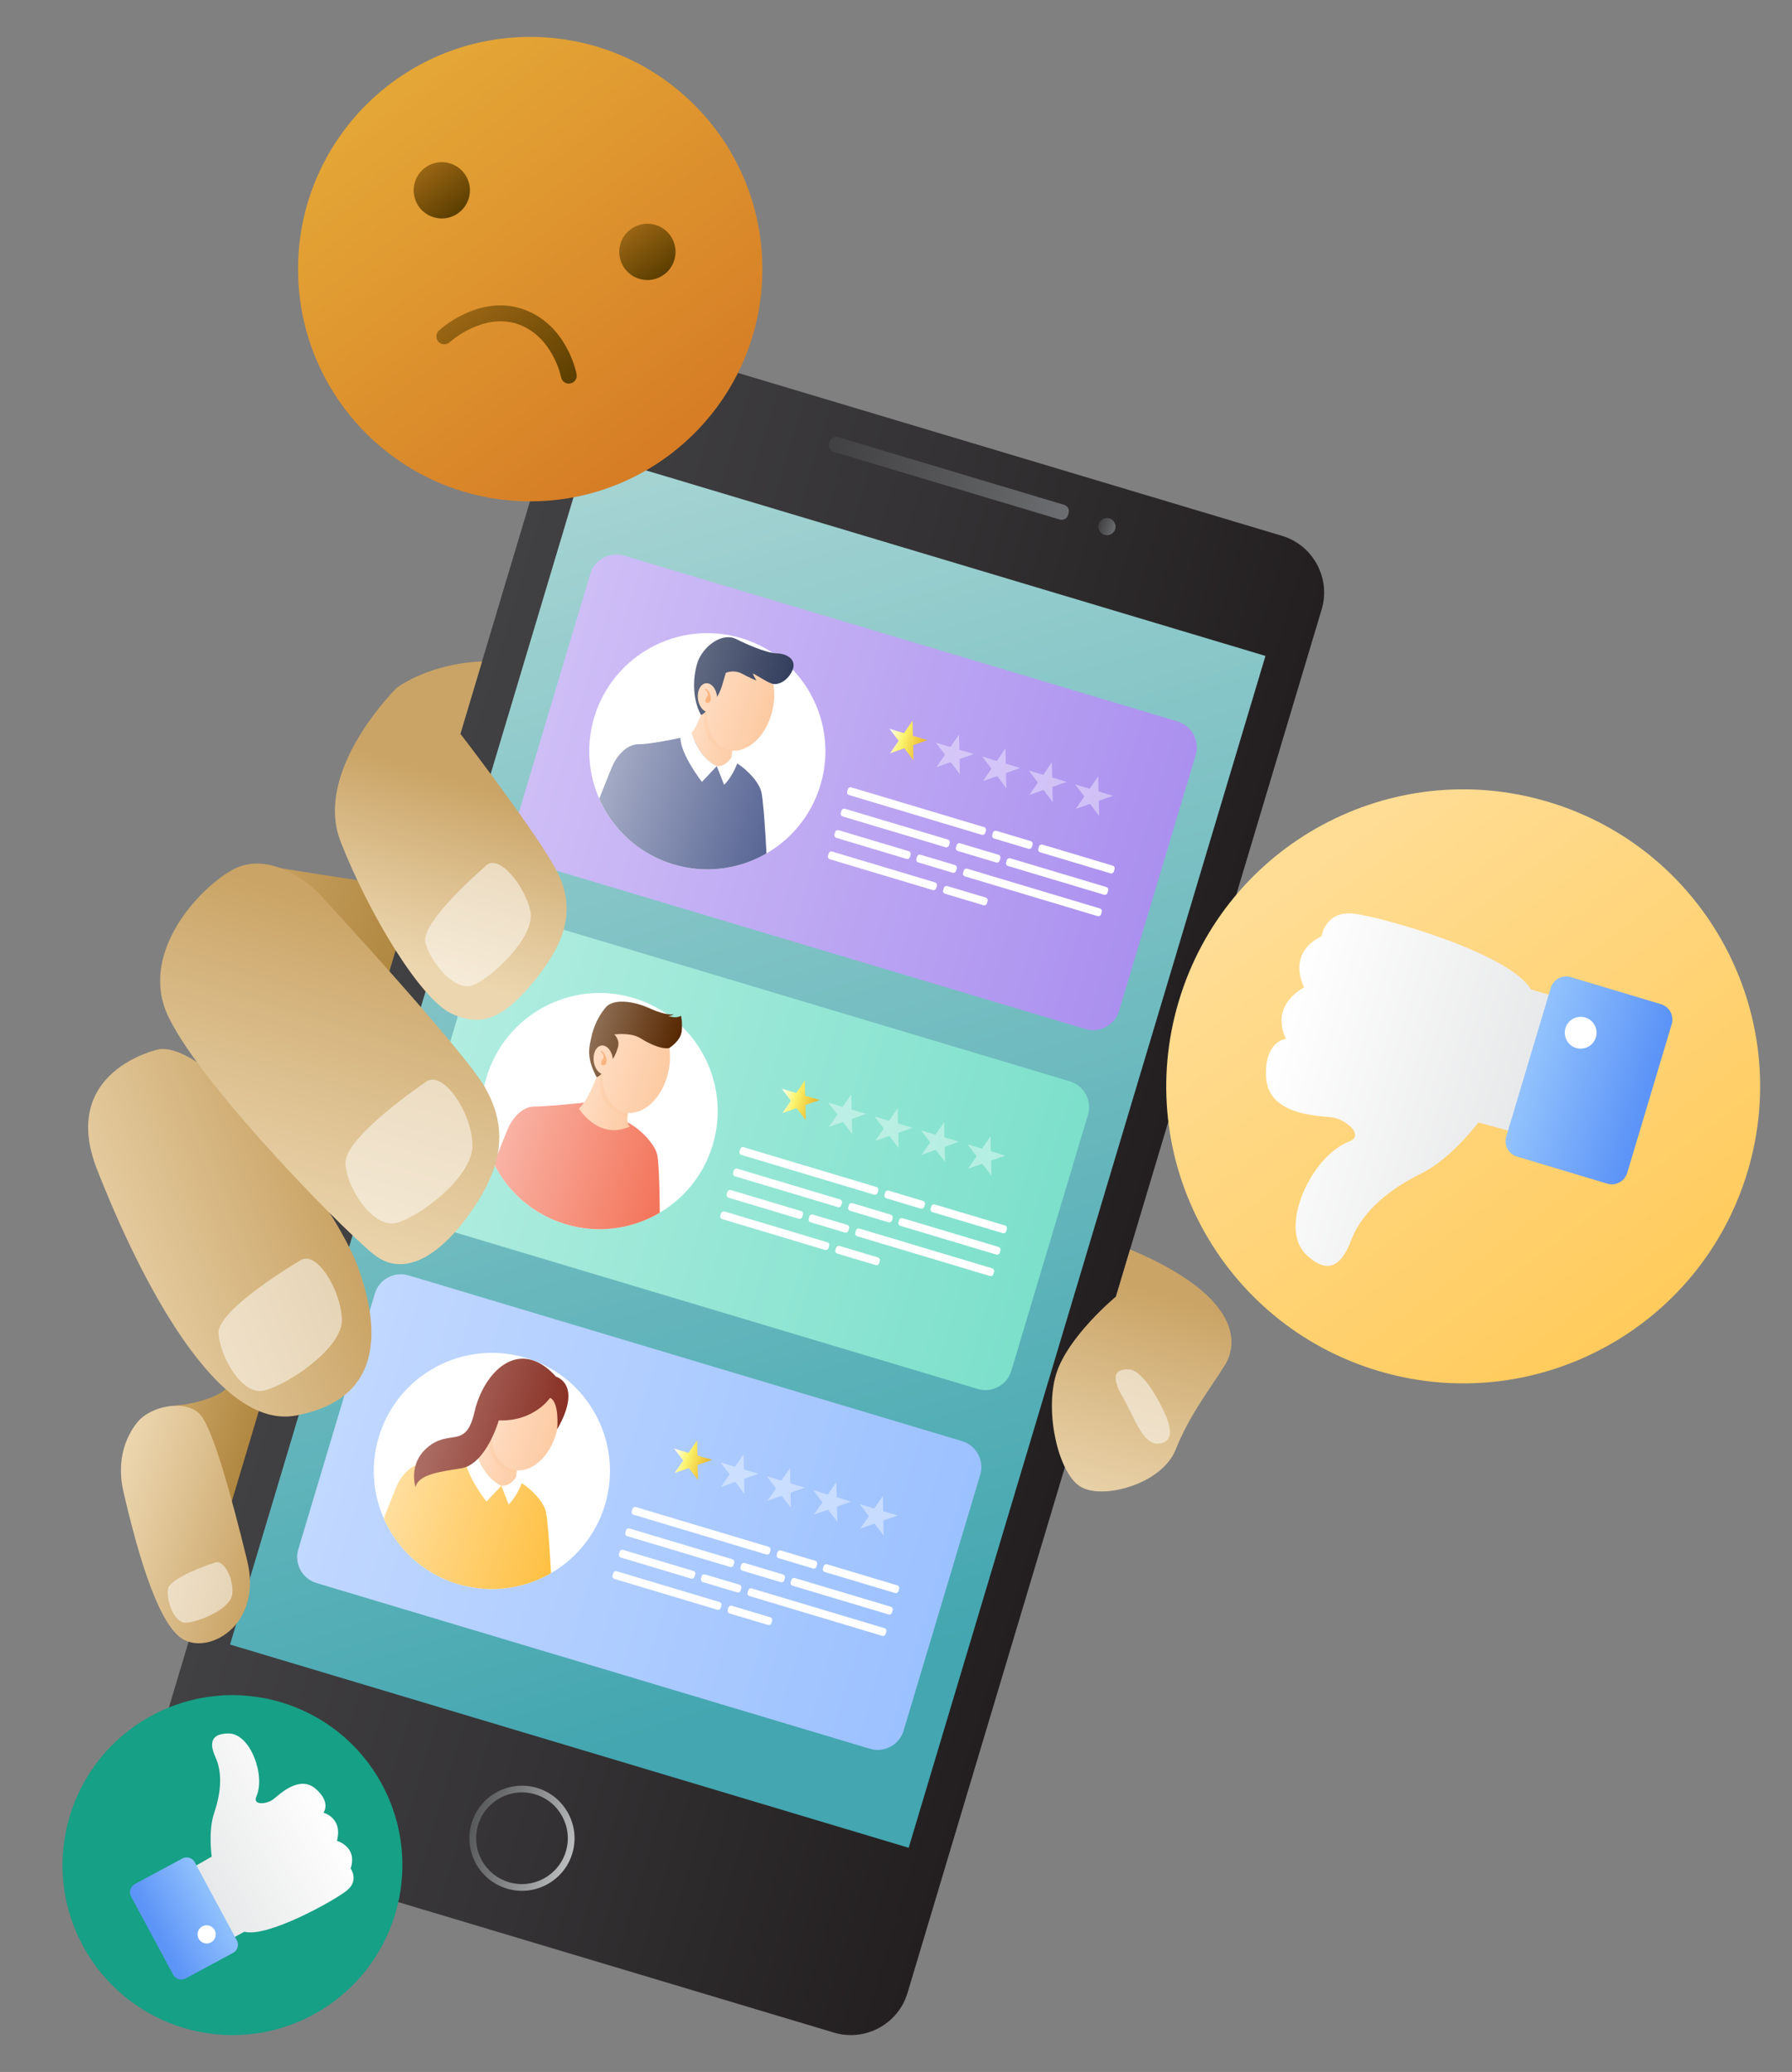 <?xml version="1.0" encoding="utf-8"?>
<!-- Generator: Adobe Illustrator 27.2.0, SVG Export Plug-In . SVG Version: 6.00 Build 0)  -->
<svg version="1.1" id="Camada_1" xmlns="http://www.w3.org/2000/svg" xmlns:xlink="http://www.w3.org/1999/xlink" x="0px" y="0px"
	 viewBox="0 0 511.28 591.02" style="enable-background:new 0 0 511.28 591.02;" xml:space="preserve">
<rect x="0" y="0" width="511.28" height="591.02" fill="#808080" stroke="none"/>
<style type="text/css">
	.st0{fill:url(#SVGID_1_);}
	.st1{fill:url(#SVGID_00000181778590326938066090000008018129588643968907_);}
	.st2{fill:url(#SVGID_00000132799774037950838860000010511872044527123336_);}
	.st3{fill:url(#SVGID_00000108304253003533064480000015639798430028209312_);}
	.st4{fill:url(#SVGID_00000109745983648176437140000005170975018727724946_);}
	.st5{fill:url(#SVGID_00000044158352058194171860000001070893492035013508_);}
	.st6{fill:url(#SVGID_00000011711676954486972970000005506727606116769666_);}
	.st7{opacity:0.4;fill:#FFFFFF;enable-background:new    ;}
	.st8{fill:#FFFFFF;}
	.st9{clip-path:url(#SVGID_00000054256970080981004670000010623666004285981576_);}
	.st10{fill:url(#SVGID_00000138549245405749756720000014156087079597598621_);}
	.st11{fill:url(#SVGID_00000024700881175001884440000000426127061654270851_);}
	.st12{opacity:0.4;fill:#FDCBA3;enable-background:new    ;}
	.st13{fill:url(#SVGID_00000034049175388745715920000004697073557686573473_);}
	.st14{fill:url(#SVGID_00000142136352470292912230000004017264355860546461_);}
	.st15{fill:url(#SVGID_00000020367526143519907940000006062506882089165713_);}
	.st16{fill:#FBB480;}
	.st17{fill:url(#SVGID_00000180355065998207388010000017884788991197651118_);}
	.st18{fill:url(#SVGID_00000156572420976842384450000013929920437100467358_);}
	.st19{clip-path:url(#SVGID_00000118382621849864894520000013271450894351040693_);}
	.st20{fill:url(#SVGID_00000008142615572203550770000015788503052652833153_);}
	.st21{fill:url(#SVGID_00000062906964751324238870000008465727483957579139_);}
	.st22{fill:url(#SVGID_00000097491523855194699810000012631982184232948888_);}
	.st23{fill:url(#SVGID_00000057857865994671280000000010542966624964465854_);}
	.st24{fill:url(#SVGID_00000000918441160640480900000012544309632010388631_);}
	.st25{fill:url(#SVGID_00000027582001672117979820000002591072856995239300_);}
	.st26{clip-path:url(#SVGID_00000152223349886625634230000002408385937862373774_);}
	.st27{fill:url(#SVGID_00000124846260918188547580000003026375954863478673_);}
	.st28{fill:url(#SVGID_00000055688907796305606870000010728220548332368778_);}
	.st29{fill:url(#SVGID_00000152984262259239904390000018091008259339143298_);}
	.st30{fill:url(#SVGID_00000155105535068779113330000006157288949063295661_);}
	.st31{fill:url(#SVGID_00000029046107621748206340000004818546876564914359_);}
	.st32{fill:url(#SVGID_00000021803475452391713370000016640903578861732755_);}
	.st33{opacity:0.5;fill:#FFFFFF;enable-background:new    ;}
	.st34{fill:url(#SVGID_00000088817108246174048450000010743497719261296012_);}
	.st35{fill:url(#SVGID_00000065046618707077191230000005734285467241300618_);}
	.st36{fill:url(#SVGID_00000078723492460154497790000011143905914445648283_);}
	.st37{fill:url(#SVGID_00000114073417060827507890000010780906512464480664_);}
	.st38{fill:url(#SVGID_00000160903473552540968240000011277812038664975011_);}
	.st39{fill:url(#SVGID_00000039814094731489774200000009769703927964387232_);}
	.st40{fill:url(#SVGID_00000171694410463844804750000004862549817029361852_);}
	.st41{fill:url(#SVGID_00000034791210287681896830000012738585503949296526_);}
	.st42{fill:url(#SVGID_00000027576215285641335150000012122789710442062978_);}
	.st43{fill:#16A085;}
	.st44{fill:url(#SVGID_00000114796411811337888520000007129215215173308807_);}
	.st45{fill:url(#SVGID_00000120541495316390485170000007613937424860682669_);}
	.st46{fill:url(#SVGID_00000020394813261890784660000003949032486887277743_);}
	.st47{fill:url(#SVGID_00000021828598091987381160000007531833945771014798_);}
	.st48{fill:url(#SVGID_00000124843142678723760080000015729831720263701429_);}
	.st49{fill:url(#SVGID_00000139270447561401866170000013193571959212486558_);}
</style>
<g>
	<g>
		
			<linearGradient id="SVGID_1_" gradientUnits="userSpaceOnUse" x1="273.899" y1="302.595" x2="499.145" y2="302.595" gradientTransform="matrix(0.958 0.287 0.287 -0.958 -246.954 517.891)">
			<stop  offset="0" style="stop-color:#414042"/>
			<stop  offset="0.486" style="stop-color:#343234"/>
			<stop  offset="1" style="stop-color:#231F20"/>
		</linearGradient>
		<path class="st0" d="M258.92,568.5c-2.66,8.88-12.09,13.96-20.97,11.31L54.46,524.86c-8.88-2.66-13.96-12.09-11.31-20.97
			l118.17-394.67c2.66-8.88,12.09-13.96,20.97-11.31l183.49,54.94c8.88,2.66,13.96,12.09,11.31,20.97L258.92,568.5z"/>
		<g>
			<g>
				
					<linearGradient id="SVGID_00000063615807768145836110000004950618740684215998_" gradientUnits="userSpaceOnUse" x1="366.106" y1="107.332" x2="396.095" y2="107.332" gradientTransform="matrix(0.958 0.287 0.287 -0.958 -246.954 517.891)">
					<stop  offset="0" style="stop-color:#58595B"/>
					<stop  offset="0.364" style="stop-color:#797A7C"/>
					<stop  offset="1" style="stop-color:#BBBDBF"/>
				</linearGradient>
				<path style="fill:url(#SVGID_00000063615807768145836110000004950618740684215998_);" d="M144.62,538.73
					c-7.92-2.37-12.43-10.74-10.06-18.67c2.37-7.92,10.75-12.43,18.66-10.06c7.92,2.37,12.44,10.75,10.07,18.66
					C160.92,536.59,152.54,541.1,144.62,538.73z M152.67,511.83c-6.91-2.07-14.21,1.87-16.28,8.78c-2.07,6.91,1.87,14.21,8.78,16.28
					s14.21-1.87,16.28-8.78C163.52,521.21,159.59,513.9,152.67,511.83z"/>
			</g>
			<g>
				
					<linearGradient id="SVGID_00000024701087642219013450000004536616016098116523_" gradientUnits="userSpaceOnUse" x1="350.97" y1="513.892" x2="422.101" y2="513.892" gradientTransform="matrix(0.958 0.287 0.287 -0.958 -246.954 517.891)">
					<stop  offset="0" style="stop-color:#414042"/>
					<stop  offset="0.727" style="stop-color:#606163"/>
					<stop  offset="1" style="stop-color:#6D6E71"/>
				</linearGradient>
				<path style="fill:url(#SVGID_00000024701087642219013450000004536616016098116523_);" d="M304.71,146.95
					c-0.29,0.99-1.35,1.55-2.33,1.25l-64.55-19.33c-0.99-0.3-1.55-1.34-1.26-2.33l0.18-0.6c0.3-0.99,1.34-1.55,2.33-1.26
					l64.55,19.33c0.98,0.29,1.55,1.34,1.26,2.33L304.71,146.95z"/>
				
					<linearGradient id="SVGID_00000072959327233659580720000012555763509702867092_" gradientUnits="userSpaceOnUse" x1="431.251" y1="513.62" x2="436.148" y2="513.62" gradientTransform="matrix(0.958 0.287 0.287 -0.958 -246.954 517.891)">
					<stop  offset="0" style="stop-color:#414042"/>
					<stop  offset="0.727" style="stop-color:#606163"/>
					<stop  offset="1" style="stop-color:#6D6E71"/>
				</linearGradient>
				<path style="fill:url(#SVGID_00000072959327233659580720000012555763509702867092_);" d="M318.17,150.93
					c-0.39,1.3-1.75,2.03-3.05,1.64s-2.03-1.75-1.64-3.05c0.39-1.3,1.75-2.03,3.05-1.64C317.82,148.27,318.56,149.64,318.17,150.93z
					"/>
			</g>
		</g>
	</g>
	
		<linearGradient id="SVGID_00000003827149448841464690000008833401780227765388_" gradientUnits="userSpaceOnUse" x1="280.779" y1="472.447" x2="471.951" y2="185.689" gradientTransform="matrix(0.958 0.287 0.287 -0.958 -246.954 517.891)">
		<stop  offset="0" style="stop-color:#A4D3D2"/>
		<stop  offset="0.221" style="stop-color:#8EC9CA"/>
		<stop  offset="1" style="stop-color:#43A6B0"/>
	</linearGradient>
	<polygon style="fill:url(#SVGID_00000003827149448841464690000008833401780227765388_);" points="259.26,527.08 65.64,469.11 
		167.43,129.13 361.05,187.1 	"/>
</g>
<g>
	<g>
		
			<linearGradient id="SVGID_00000103964965510566018130000007260108967378180284_" gradientUnits="userSpaceOnUse" x1="296.327" y1="313.211" x2="476.613" y2="313.211" gradientTransform="matrix(0.958 0.287 0.287 -0.958 -246.954 517.891)">
			<stop  offset="0" style="stop-color:#B1EDE0"/>
			<stop  offset="1" style="stop-color:#7CE0CB"/>
		</linearGradient>
		<path style="fill:url(#SVGID_00000103964965510566018130000007260108967378180284_);" d="M305.23,308.44
			c4.06,1.21,6.38,5.53,5.17,9.58l-21.86,73.01c-1.21,4.06-5.53,6.38-9.58,5.17L121,348.9c-4.06-1.21-6.38-5.53-5.17-9.58l21.86-73
			c1.21-4.06,5.53-6.38,9.58-5.17L305.23,308.44z"/>
		<g>
			<g>
				<g>
					
						<linearGradient id="SVGID_00000048469541137331768550000004815985474642250643_" gradientUnits="userSpaceOnUse" x1="390.791" y1="332.161" x2="402.095" y2="332.161" gradientTransform="matrix(0.958 0.287 0.287 -0.958 -246.954 517.891)">
						<stop  offset="0" style="stop-color:#FFFFFF"/>
						<stop  offset="0.2" style="stop-color:#FDF9B0"/>
						<stop  offset="0.38" style="stop-color:#FBF46C"/>
						<stop  offset="0.551" style="stop-color:#F6E159"/>
						<stop  offset="1" style="stop-color:#E9B12A"/>
					</linearGradient>
					<polygon style="fill:url(#SVGID_00000048469541137331768550000004815985474642250643_);" points="229.63,308.22 229.73,312.54 
						233.87,313.78 229.8,315.21 229.9,319.53 227.28,316.09 223.2,317.53 225.66,313.97 223.04,310.54 227.17,311.78 					"/>
					<polygon class="st7" points="242.87,312.19 242.98,316.51 247.11,317.75 243.04,319.18 243.14,323.5 240.52,320.06 
						236.44,321.49 238.9,317.94 236.28,314.5 240.42,315.74 					"/>
					<polygon class="st7" points="256.12,316.15 256.22,320.47 260.36,321.71 256.28,323.14 256.38,327.46 253.76,324.03 
						249.69,325.46 252.15,321.9 249.52,318.47 253.66,319.71 					"/>
					<polygon class="st7" points="269.36,320.12 269.47,324.44 273.61,325.68 269.53,327.11 269.63,331.43 267.01,327.99 
						262.93,329.42 265.39,325.87 262.77,322.43 266.91,323.67 					"/>
					<polygon class="st7" points="282.61,324.09 282.71,328.4 286.85,329.64 282.78,331.07 282.87,335.39 280.25,331.96 
						276.18,333.39 278.64,329.83 276.02,326.4 280.15,327.64 					"/>
				</g>
				<g>
					<g>
						<g>
							<path class="st8" d="M250.37,340.25c-0.12,0.42-0.57,0.65-0.98,0.53l-37.87-11.34c-0.42-0.12-0.65-0.57-0.53-0.98l0.2-0.68
								c0.12-0.42,0.57-0.65,0.98-0.53l37.87,11.34c0.42,0.12,0.65,0.57,0.53,0.98L250.37,340.25z"/>
						</g>
						<g>
							<path class="st8" d="M263.68,344.23c-0.12,0.42-0.57,0.65-0.98,0.53l-9.81-2.94c-0.42-0.12-0.65-0.57-0.53-0.98l0.2-0.68
								c0.12-0.42,0.57-0.65,0.98-0.53l9.81,2.94c0.42,0.12,0.65,0.57,0.53,0.98L263.68,344.23z"/>
						</g>
						<g>
							<path class="st8" d="M287.07,351.23c-0.12,0.42-0.57,0.65-0.98,0.53l-20.04-6c-0.42-0.12-0.65-0.57-0.53-0.98l0.2-0.68
								c0.12-0.42,0.57-0.65,0.98-0.53l20.04,6c0.42,0.12,0.65,0.57,0.53,0.98L287.07,351.23z"/>
						</g>
					</g>
					<g>
						<g>
							<path class="st8" d="M240.03,343.8c-0.12,0.42-0.57,0.65-0.98,0.53l-29.35-8.79c-0.42-0.12-0.65-0.57-0.53-0.98l0.2-0.67
								c0.12-0.42,0.57-0.65,0.98-0.53l29.35,8.79c0.42,0.12,0.65,0.57,0.53,0.98L240.03,343.8z"/>
						</g>
						<g>
							<path class="st8" d="M254.49,348.13c-0.12,0.42-0.57,0.65-0.98,0.53l-10.97-3.28c-0.42-0.12-0.65-0.57-0.53-0.98l0.2-0.67
								c0.12-0.42,0.57-0.65,0.98-0.53l10.97,3.28c0.42,0.12,0.65,0.57,0.53,0.98L254.49,348.13z"/>
						</g>
						<g>
							<path class="st8" d="M285.24,357.34c-0.12,0.42-0.57,0.65-0.98,0.53l-27.4-8.2c-0.42-0.12-0.65-0.57-0.53-0.98l0.2-0.67
								c0.12-0.42,0.57-0.65,0.98-0.53l27.4,8.2c0.42,0.12,0.65,0.57,0.53,0.98L285.24,357.34z"/>
						</g>
					</g>
					<g>
						<g>
							<path class="st8" d="M244.23,350.98c0.12-0.42,0.57-0.65,0.98-0.53l37.87,11.34c0.42,0.12,0.65,0.57,0.53,0.98l-0.2,0.68
								c-0.12,0.42-0.57,0.65-0.98,0.53l-37.87-11.34c-0.42-0.12-0.65-0.57-0.53-0.98L244.23,350.98z"/>
						</g>
						<g>
							<path class="st8" d="M230.93,346.99c0.12-0.42,0.57-0.65,0.98-0.53l9.81,2.94c0.42,0.12,0.65,0.57,0.53,0.98l-0.2,0.68
								c-0.12,0.42-0.57,0.65-0.98,0.53l-9.81-2.94c-0.42-0.12-0.65-0.57-0.53-0.98L230.93,346.99z"/>
						</g>
						<g>
							<path class="st8" d="M207.54,339.99c0.12-0.42,0.57-0.65,0.98-0.53l20.04,6c0.42,0.12,0.65,0.57,0.53,0.98l-0.2,0.68
								c-0.12,0.42-0.57,0.65-0.98,0.53l-20.04-6c-0.42-0.12-0.65-0.57-0.53-0.98L207.54,339.99z"/>
						</g>
					</g>
					<g>
						<g>
							<path class="st8" d="M236.37,356.01c-0.12,0.42-0.57,0.65-0.98,0.53l-29.35-8.79c-0.42-0.12-0.65-0.57-0.53-0.98l0.2-0.67
								c0.12-0.42,0.57-0.65,0.98-0.53l29.35,8.79c0.42,0.12,0.65,0.57,0.53,0.98L236.37,356.01z"/>
						</g>
						<g>
							<path class="st8" d="M250.83,360.34c-0.12,0.42-0.57,0.65-0.98,0.53l-10.97-3.28c-0.42-0.12-0.65-0.57-0.53-0.98l0.2-0.67
								c0.12-0.42,0.57-0.65,0.98-0.53l10.97,3.28c0.42,0.12,0.65,0.57,0.53,0.98L250.83,360.34z"/>
						</g>
					</g>
				</g>
			</g>
		</g>
		<g>
			<path class="st8" d="M203.35,326.6c-5.34,17.82-24.11,27.95-41.93,22.61s-27.95-24.11-22.61-41.93s24.11-27.94,41.93-22.61
				C198.56,290.01,208.68,308.78,203.35,326.6z"/>
			<g>
				<g>
					<defs>
						<path id="SVGID_00000008125526882050741560000010549486362488675255_" d="M203.35,326.6c-5.34,17.82-24.11,27.95-41.93,22.61
							s-27.95-24.11-22.61-41.93s26.24-35.05,44.06-29.72C200.69,282.9,208.68,308.78,203.35,326.6z"/>
					</defs>
					<clipPath id="SVGID_00000034771215697376259640000003120015134594238896_">
						<use xlink:href="#SVGID_00000008125526882050741560000010549486362488675255_"  style="overflow:visible;"/>
					</clipPath>
					<g style="clip-path:url(#SVGID_00000034771215697376259640000003120015134594238896_);">
						
							<linearGradient id="SVGID_00000009556817671786677390000000175580091781367443_" gradientUnits="userSpaceOnUse" x1="317.4" y1="295.688" x2="369.402" y2="295.688" gradientTransform="matrix(0.958 0.287 0.287 -0.958 -246.954 517.891)">
							<stop  offset="0" style="stop-color:#F9B5A7"/>
							<stop  offset="0.164" style="stop-color:#F8A999"/>
							<stop  offset="1" style="stop-color:#F37156"/>
						</linearGradient>
						<path style="fill:url(#SVGID_00000009556817671786677390000000175580091781367443_);" d="M166.07,314.6
							c0,0-10.21,1.06-13.62,1.04c-3.4-0.03-6.1,3.29-7.23,5.65c-1.13,2.36-8.04,20.19-8.04,20.19s41,17.77,51.08,10.7
							c0,0,0.1-19.26-0.79-22.94s-7.33-10.04-12.26-10.22C167.28,318.74,169.76,313.61,166.07,314.6z"/>
						<g>
							<g>
								<g>
									
										<linearGradient id="SVGID_00000083800497421388559630000000408899788236429705_" gradientUnits="userSpaceOnUse" x1="336.991" y1="316.341" x2="352.451" y2="316.341" gradientTransform="matrix(0.958 0.287 0.287 -0.958 -246.954 517.891)">
										<stop  offset="0" style="stop-color:#FEDCC2"/>
										<stop  offset="1" style="stop-color:#FDCBA3"/>
									</linearGradient>
									<path style="fill:url(#SVGID_00000083800497421388559630000000408899788236429705_);" d="M170.99,304.96
										c0,0-2.63,8.33-5.8,11.27c0,0,5.6,9.25,14.62,5.07c0,0-1.7-0.36-0.23-5.45c0,0-7.28-2.02-7.67-11.53L170.99,304.96z"/>
									<path class="st12" d="M179.09,318.09c0.09-0.67,0.25-1.4,0.48-2.24c0,0-7.28-2.02-7.67-11.53l-0.14,0.1
										c-0.9,3.25-0.9,6.71,0.83,9.85C174.48,317.69,179.09,318.08,179.09,318.09C179.09,318.08,179.09,318.08,179.09,318.09z"/>
								</g>
								<g>
									<g>
										
											<linearGradient id="SVGID_00000045617505301809768220000006213666511396995982_" gradientUnits="userSpaceOnUse" x1="337.634" y1="327.718" x2="357.285" y2="327.718" gradientTransform="matrix(0.958 0.287 0.287 -0.958 -246.954 517.891)">
											<stop  offset="0" style="stop-color:#FEDCC2"/>
											<stop  offset="1" style="stop-color:#FDCBA3"/>
										</linearGradient>
										<path style="fill:url(#SVGID_00000045617505301809768220000006213666511396995982_);" d="M190.57,306.29
											c-1.82,7.31-7.22,11.89-11.92,11.12c-4.37-0.72-7.32-5.95-6.82-12.37c0.57-7.25,5.32-14.08,11.01-14.39
											C189.08,290.32,192.66,297.86,190.57,306.29z"/>
									</g>
									
										<linearGradient id="SVGID_00000175291436950946528870000009550456131311382701_" gradientUnits="userSpaceOnUse" x1="334.462" y1="333.281" x2="358.805" y2="333.281" gradientTransform="matrix(0.958 0.287 0.287 -0.958 -246.954 517.891)">
										<stop  offset="0" style="stop-color:#8E6E54"/>
										<stop  offset="0.193" style="stop-color:#836043"/>
										<stop  offset="1" style="stop-color:#572700"/>
									</linearGradient>
									<path style="fill:url(#SVGID_00000175291436950946528870000009550456131311382701_);" d="M172.96,287.2
										c-1.2,1.38-3.32,4.31-4.2,8.52c-0.59,2.8-1.68,5.67,1.46,11.52c0,0,0.98,0.37,4.63-5.16c0,0,0.78-1.06,1.44-3.28
										s-1.01-3.71-1.01-3.71s4.63-0.67,7.39,1.04c6.02,3.72,8.3,2.8,8.3,2.8s3.27-2.02,3.53-4.82c0.26-2.8-0.22-4.38-0.22-4.38
										s-1.05,0.93-3.58,0.08c0,0,1.08-0.06,1.5-0.51c0,0-1.82,0.61-6.79-1.65C180.43,285.39,175.07,284.96,172.96,287.2z"/>
									<g>
										
											<linearGradient id="SVGID_00000014593132380697653650000015882747666833776773_" gradientUnits="userSpaceOnUse" x1="337.633" y1="326.67" x2="357.287" y2="326.67" gradientTransform="matrix(0.958 0.287 0.287 -0.958 -246.954 517.891)">
											<stop  offset="0" style="stop-color:#FEDCC2"/>
											<stop  offset="1" style="stop-color:#FDCBA3"/>
										</linearGradient>
										<path style="fill:url(#SVGID_00000014593132380697653650000015882747666833776773_);" d="M174.85,302.08
											c0.26,2.27-0.75,4.13-2.13,4.38c-1.27,0.23-2.63-0.97-3.15-2.85c-0.59-2.13,0.01-4.56,1.54-5.22
											C172.79,297.67,174.56,299.46,174.85,302.08z"/>
										<path class="st16" d="M171.24,299.93c0,0,0.49-0.51,1.33,0.89c0.84,1.4,0.59,3.14-0.47,3.04
											c-1.07-0.1-0.39-1.44-0.05-1.83C172.04,302.03,172.78,300.99,171.24,299.93z"/>
									</g>
								</g>
							</g>
						</g>
					</g>
				</g>
			</g>
		</g>
	</g>
	<g>
		
			<linearGradient id="SVGID_00000111193392544783282650000014864532137559025813_" gradientUnits="userSpaceOnUse" x1="296.328" y1="206.061" x2="476.614" y2="206.061" gradientTransform="matrix(0.958 0.287 0.287 -0.958 -246.954 517.891)">
			<stop  offset="0" style="stop-color:#C1D8FF"/>
			<stop  offset="1" style="stop-color:#9CC1FF"/>
		</linearGradient>
		<path style="fill:url(#SVGID_00000111193392544783282650000014864532137559025813_);" d="M274.5,411.09
			c4.06,1.21,6.38,5.53,5.17,9.58l-21.86,73.01c-1.21,4.05-5.53,6.38-9.58,5.17l-157.96-47.3c-4.06-1.21-6.38-5.53-5.17-9.58
			l21.86-73c1.21-4.06,5.53-6.38,9.58-5.17L274.5,411.09z"/>
		<g>
			<g>
				
					<linearGradient id="SVGID_00000146476255376951911920000001629603455813087880_" gradientUnits="userSpaceOnUse" x1="390.791" y1="225.013" x2="402.105" y2="225.013" gradientTransform="matrix(0.958 0.287 0.287 -0.958 -246.954 517.891)">
					<stop  offset="0" style="stop-color:#FFFFFF"/>
					<stop  offset="0.2" style="stop-color:#FDF9B0"/>
					<stop  offset="0.38" style="stop-color:#FBF46C"/>
					<stop  offset="0.551" style="stop-color:#F6E159"/>
					<stop  offset="1" style="stop-color:#E9B12A"/>
				</linearGradient>
				<polygon style="fill:url(#SVGID_00000146476255376951911920000001629603455813087880_);" points="198.9,410.87 199,415.19 
					203.14,416.43 199.06,417.86 199.16,422.18 196.54,418.74 192.47,420.17 194.92,416.62 192.3,413.19 196.44,414.43 				"/>
				<polygon class="st7" points="212.14,414.84 212.24,419.16 216.38,420.4 212.31,421.83 212.41,426.14 209.78,422.71 
					205.71,424.14 208.17,420.59 205.55,417.15 209.68,418.39 				"/>
				<polygon class="st7" points="225.39,418.8 225.49,423.12 229.63,424.36 225.55,425.79 225.65,430.11 223.03,426.67 
					218.96,428.1 221.41,424.55 218.79,421.12 222.93,422.36 				"/>
				<polygon class="st7" points="238.63,422.77 238.73,427.09 242.87,428.33 238.8,429.76 238.9,434.07 236.27,430.64 232.2,432.07 
					234.66,428.52 232.04,425.08 236.17,426.32 				"/>
				<polygon class="st7" points="251.88,426.74 251.97,431.05 256.12,432.29 252.04,433.72 252.14,438.04 249.52,434.61 
					245.44,436.04 247.9,432.48 245.28,429.05 249.42,430.29 				"/>
			</g>
			<g>
				<g>
					<g>
						<path class="st8" d="M219.63,442.89c-0.12,0.42-0.57,0.65-0.98,0.53l-37.87-11.34c-0.42-0.12-0.65-0.57-0.53-0.98l0.2-0.68
							c0.12-0.42,0.57-0.65,0.98-0.53l37.87,11.34c0.42,0.12,0.65,0.57,0.53,0.98L219.63,442.89z"/>
					</g>
					<g>
						<path class="st8" d="M232.94,446.88c-0.12,0.42-0.57,0.65-0.98,0.53l-9.81-2.94c-0.42-0.12-0.65-0.57-0.53-0.98l0.2-0.68
							c0.12-0.42,0.57-0.65,0.98-0.53l9.81,2.94c0.42,0.12,0.65,0.57,0.53,0.98L232.94,446.88z"/>
					</g>
					<g>
						<path class="st8" d="M256.33,453.88c-0.12,0.42-0.57,0.65-0.98,0.53l-20.04-6c-0.42-0.12-0.65-0.57-0.53-0.98l0.2-0.68
							c0.12-0.42,0.57-0.65,0.98-0.53l20.04,6c0.42,0.12,0.65,0.57,0.53,0.98L256.33,453.88z"/>
					</g>
				</g>
				<g>
					<g>
						<path class="st8" d="M209.29,446.45c-0.12,0.42-0.57,0.65-0.98,0.53l-29.35-8.79c-0.42-0.12-0.65-0.57-0.53-0.98l0.2-0.68
							c0.12-0.42,0.57-0.65,0.98-0.53l29.35,8.79c0.42,0.12,0.65,0.57,0.53,0.98L209.29,446.45z"/>
					</g>
					<g>
						<path class="st8" d="M223.75,450.78c-0.12,0.42-0.57,0.65-0.98,0.53l-10.97-3.28c-0.42-0.12-0.65-0.57-0.53-0.98l0.2-0.68
							c0.12-0.42,0.57-0.65,0.98-0.53l10.97,3.28c0.42,0.12,0.65,0.57,0.53,0.98L223.75,450.78z"/>
					</g>
					<g>
						<path class="st8" d="M254.5,459.99c-0.12,0.42-0.57,0.65-0.98,0.53l-27.4-8.2c-0.42-0.12-0.65-0.57-0.53-0.98l0.2-0.68
							c0.12-0.42,0.57-0.65,0.98-0.53l27.4,8.2c0.42,0.12,0.65,0.57,0.53,0.98L254.5,459.99z"/>
					</g>
				</g>
				<g>
					<g>
						<path class="st8" d="M213.5,453.63c0.12-0.42,0.57-0.65,0.98-0.53l37.87,11.34c0.42,0.12,0.65,0.57,0.53,0.98l-0.2,0.67
							c-0.12,0.42-0.57,0.65-0.98,0.53l-37.87-11.34c-0.42-0.12-0.65-0.57-0.53-0.98L213.5,453.63z"/>
					</g>
					<g>
						<path class="st8" d="M200.19,449.64c0.12-0.42,0.57-0.65,0.98-0.53l9.81,2.94c0.42,0.12,0.65,0.57,0.53,0.98l-0.2,0.67
							c-0.12,0.42-0.57,0.65-0.98,0.53l-9.81-2.94c-0.42-0.12-0.65-0.57-0.53-0.98L200.19,449.64z"/>
					</g>
					<g>
						<path class="st8" d="M176.8,442.64c0.12-0.42,0.57-0.65,0.98-0.53l20.04,6c0.42,0.12,0.65,0.57,0.53,0.98l-0.2,0.67
							c-0.12,0.42-0.57,0.65-0.98,0.53l-20.04-6c-0.42-0.12-0.65-0.57-0.53-0.98L176.8,442.64z"/>
					</g>
				</g>
				<g>
					<g>
						<path class="st8" d="M205.64,458.65c-0.12,0.42-0.57,0.65-0.98,0.53l-29.35-8.79c-0.42-0.12-0.65-0.57-0.53-0.98l0.2-0.68
							c0.12-0.42,0.57-0.65,0.98-0.53l29.35,8.79c0.42,0.12,0.65,0.57,0.53,0.98L205.64,458.65z"/>
					</g>
					<g>
						<path class="st8" d="M220.1,462.99c-0.12,0.42-0.57,0.65-0.98,0.53l-10.97-3.28c-0.42-0.12-0.65-0.57-0.53-0.98l0.2-0.68
							c0.12-0.42,0.57-0.65,0.98-0.53l10.97,3.28c0.42,0.12,0.65,0.57,0.53,0.98L220.1,462.99z"/>
					</g>
				</g>
			</g>
		</g>
		<g>
			<g>
				<path class="st8" d="M172.61,429.25c-5.34,17.82-24.11,27.95-41.93,22.61c-17.82-5.34-27.95-24.11-22.61-41.93
					s24.11-27.94,41.93-22.61C167.83,392.65,177.95,411.43,172.61,429.25z"/>
			</g>
			<g>
				<g>
					<defs>
						<path id="SVGID_00000007391502686081945630000011866389480089534600_" d="M172.61,429.25c-5.34,17.82-24.11,27.95-41.93,22.61
							c-17.82-5.34-27.95-24.11-22.61-41.93s26.24-35.05,44.06-29.72C169.96,385.54,177.95,411.43,172.61,429.25z"/>
					</defs>
					<clipPath id="SVGID_00000126322795589499079640000017580338329781928895_">
						<use xlink:href="#SVGID_00000007391502686081945630000011866389480089534600_"  style="overflow:visible;"/>
					</clipPath>
					<g style="clip-path:url(#SVGID_00000126322795589499079640000017580338329781928895_);">
						
							<linearGradient id="SVGID_00000104679246711477467870000012578033349299224230_" gradientUnits="userSpaceOnUse" x1="316.251" y1="189.019" x2="369.39" y2="189.019" gradientTransform="matrix(0.958 0.287 0.287 -0.958 -246.954 517.891)">
							<stop  offset="0" style="stop-color:#FFDFA0"/>
							<stop  offset="0.297" style="stop-color:#FFD582"/>
							<stop  offset="1" style="stop-color:#FEBF3F"/>
						</linearGradient>
						<path style="fill:url(#SVGID_00000104679246711477467870000012578033349299224230_);" d="M132.66,415.76
							c0,0-8.52,1.86-11.92,1.83c-3.4-0.02-6.1,3.29-7.24,5.65c-1.13,2.36-8.04,20.19-8.04,20.19s41.98,18.47,52.06,11.39
							c0,0-0.89-19.95-1.78-23.63s-5.76-7.57-6.9-8.1c-1.61-0.75-5.42-0.36-6.93-1.72C140.41,420.01,136.34,414.78,132.66,415.76z"
							/>
						<g>
							<g>
								<g>
									<g>
										<g>
											
												<linearGradient id="SVGID_00000092415683713511877770000000353777739810005396_" gradientUnits="userSpaceOnUse" x1="337.016" y1="209.846" x2="351.731" y2="209.846" gradientTransform="matrix(0.958 0.287 0.287 -0.958 -246.954 517.891)">
												<stop  offset="0" style="stop-color:#FEDCC2"/>
												<stop  offset="1" style="stop-color:#FDCBA3"/>
											</linearGradient>
											<path style="fill:url(#SVGID_00000092415683713511877770000000353777739810005396_);" d="M139.28,406.91
												c0,0-1.54,5.3-3.46,7.43c0,0,3.13,11.27,12.22,10.49c0,0-1.65-1.93-0.18-7.02c0,0-7.28-2.03-7.67-11.53L139.28,406.91z"
												/>
											<path class="st12" d="M147.37,420.04c0.1-0.67,0.25-1.41,0.49-2.24c0,0-7.28-2.03-7.67-11.53l-0.14,0.1
												c-0.91,3.25-0.9,6.71,0.83,9.85C142.76,419.64,147.37,420.04,147.37,420.04L147.37,420.04z"/>
										</g>
										<g>
											<g>
												
													<linearGradient id="SVGID_00000156553775870379563850000009985431693858154674_" gradientUnits="userSpaceOnUse" x1="338.568" y1="220.953" x2="357.331" y2="220.953" gradientTransform="matrix(0.958 0.287 0.287 -0.958 -246.954 517.891)">
													<stop  offset="0" style="stop-color:#FEDCC2"/>
													<stop  offset="1" style="stop-color:#FDCBA3"/>
												</linearGradient>
												<path style="fill:url(#SVGID_00000156553775870379563850000009985431693858154674_);" d="M158.85,408.25
													c-1.82,7.31-7.22,11.89-11.92,11.11c-4.37-0.72-7.32-5.95-6.81-12.37c0.57-7.25,5.32-14.08,11-14.39
													C157.36,392.28,160.95,399.82,158.85,408.25z"/>
											</g>
										</g>
									</g>
									<g>
										<path class="st8" d="M135.82,414.34c0,0,1.89,6.97,7.21,9.5l-4.24,4.49c0,0-6.03-7.72-6.13-12.57L135.82,414.34z"/>
										<path class="st8" d="M143.03,423.84l2.1,5.32c0,0,2.26-2.1,3.72-6.06l-1.59-1.82
											C147.26,421.28,145.85,423.97,143.03,423.84z"/>
									</g>
								</g>
							</g>
							
								<linearGradient id="SVGID_00000086682318363514649130000015649735909204183174_" gradientUnits="userSpaceOnUse" x1="321.506" y1="216.678" x2="358.102" y2="216.678" gradientTransform="matrix(0.958 0.287 0.287 -0.958 -246.954 517.891)">
								<stop  offset="0" style="stop-color:#AC6E66"/>
								<stop  offset="1" style="stop-color:#893024"/>
							</linearGradient>
							<path style="fill:url(#SVGID_00000086682318363514649130000015649735909204183174_);" d="M156.94,398.74
								c0,0-4.51,6.79-14.63,6.43c0,0-3.57,12.55-10.81,13.69c-5.84,0.92-12.23,1.7-12.94,5.4c0,0-2.18-6.48,3.21-11.22
								c6.53-5.74,11.11,0.67,13.62-10.32c2.51-11,12.51-21.86,23.26-10.02c0,0,7.71,2.11,0.32,15.01
								C158.97,407.71,159.7,399.96,156.94,398.74z"/>
						</g>
					</g>
				</g>
			</g>
		</g>
	</g>
	<g>
		
			<linearGradient id="SVGID_00000054963861193123661370000008826847253587777408_" gradientUnits="userSpaceOnUse" x1="296.334" y1="420.373" x2="476.622" y2="420.373" gradientTransform="matrix(0.958 0.287 0.287 -0.958 -246.954 517.891)">
			<stop  offset="0" style="stop-color:#CEBEF6"/>
			<stop  offset="1" style="stop-color:#AB90EF"/>
		</linearGradient>
		<path style="fill:url(#SVGID_00000054963861193123661370000008826847253587777408_);" d="M335.97,205.79
			c4.06,1.21,6.38,5.53,5.17,9.58l-21.86,73c-1.21,4.06-5.53,6.38-9.58,5.17l-157.96-47.3c-4.06-1.21-6.38-5.53-5.17-9.58l21.86-73
			c1.21-4.06,5.53-6.38,9.58-5.17L335.97,205.79z"/>
		<g>
			<g>
				<g>
					
						<linearGradient id="SVGID_00000057107922282512449870000008877772682960008842_" gradientUnits="userSpaceOnUse" x1="390.791" y1="439.308" x2="402.105" y2="439.308" gradientTransform="matrix(0.958 0.287 0.287 -0.958 -246.954 517.891)">
						<stop  offset="0" style="stop-color:#FFFFFF"/>
						<stop  offset="0.2" style="stop-color:#FDF9B0"/>
						<stop  offset="0.38" style="stop-color:#FBF46C"/>
						<stop  offset="0.551" style="stop-color:#F6E159"/>
						<stop  offset="1" style="stop-color:#E9B12A"/>
					</linearGradient>
					<polygon style="fill:url(#SVGID_00000057107922282512449870000008877772682960008842_);" points="260.37,205.58 260.47,209.9 
						264.61,211.13 260.53,212.56 260.63,216.88 258.01,213.45 253.93,214.88 256.39,211.32 253.77,207.89 257.91,209.13 					"/>
					<polygon class="st7" points="273.61,209.54 273.71,213.86 277.85,215.1 273.77,216.53 273.87,220.85 271.25,217.41 
						267.18,218.84 269.64,215.29 267.02,211.86 271.15,213.09 					"/>
					<polygon class="st7" points="286.85,213.51 286.96,217.83 291.09,219.07 287.02,220.5 287.12,224.81 284.5,221.38 
						280.42,222.81 282.88,219.26 280.26,215.82 284.4,217.06 					"/>
					<polygon class="st7" points="300.1,217.47 300.2,221.79 304.34,223.03 300.26,224.46 300.36,228.78 297.74,225.34 
						293.67,226.77 296.13,223.22 293.5,219.79 297.64,221.03 					"/>
					<polygon class="st7" points="313.34,221.44 313.44,225.76 317.58,227 313.51,228.43 313.61,232.75 310.99,229.31 
						306.91,230.74 309.37,227.19 306.75,223.75 310.89,224.99 					"/>
				</g>
				<g>
					<g>
						<g>
							<path class="st8" d="M281.1,237.6c-0.12,0.42-0.57,0.65-0.98,0.53l-37.87-11.34c-0.42-0.12-0.65-0.57-0.53-0.98l0.2-0.68
								c0.12-0.42,0.57-0.65,0.98-0.53l37.87,11.34c0.42,0.12,0.65,0.57,0.53,0.98L281.1,237.6z"/>
						</g>
						<g>
							<path class="st8" d="M294.41,241.59c-0.12,0.42-0.57,0.65-0.98,0.53l-9.81-2.94c-0.42-0.12-0.65-0.57-0.53-0.98l0.2-0.68
								c0.12-0.42,0.57-0.65,0.98-0.53l9.81,2.94c0.42,0.12,0.65,0.57,0.53,0.98L294.41,241.59z"/>
						</g>
						<g>
							<path class="st8" d="M317.8,248.59c-0.12,0.42-0.57,0.65-0.98,0.53l-20.04-6c-0.42-0.12-0.65-0.57-0.53-0.98l0.2-0.68
								c0.12-0.42,0.57-0.65,0.98-0.53l20.04,6c0.42,0.12,0.65,0.57,0.53,0.98L317.8,248.59z"/>
						</g>
					</g>
					<g>
						<g>
							<path class="st8" d="M270.76,241.15c-0.12,0.42-0.57,0.65-0.98,0.53l-29.35-8.79c-0.42-0.12-0.65-0.57-0.53-0.98l0.2-0.68
								c0.12-0.42,0.57-0.65,0.98-0.53l29.35,8.79c0.42,0.12,0.65,0.57,0.53,0.98L270.76,241.15z"/>
						</g>
						<g>
							<path class="st8" d="M285.22,245.49c-0.12,0.42-0.57,0.65-0.98,0.53l-10.97-3.28c-0.42-0.12-0.65-0.57-0.53-0.98l0.2-0.68
								c0.12-0.42,0.57-0.65,0.98-0.53l10.97,3.28c0.42,0.12,0.65,0.57,0.53,0.98L285.22,245.49z"/>
						</g>
						<g>
							<path class="st8" d="M315.97,254.69c-0.12,0.42-0.57,0.65-0.98,0.53l-27.4-8.2c-0.42-0.12-0.65-0.57-0.53-0.98l0.2-0.68
								c0.12-0.42,0.57-0.65,0.98-0.53l27.4,8.2c0.42,0.12,0.65,0.57,0.53,0.98L315.97,254.69z"/>
						</g>
					</g>
					<g>
						<g>
							<path class="st8" d="M274.97,248.33c0.12-0.42,0.57-0.65,0.98-0.53l37.87,11.34c0.42,0.12,0.65,0.57,0.53,0.98l-0.2,0.68
								c-0.12,0.42-0.57,0.65-0.98,0.53l-37.87-11.34c-0.42-0.12-0.65-0.57-0.53-0.98L274.97,248.33z"/>
						</g>
						<g>
							<path class="st8" d="M261.66,244.34c0.12-0.42,0.57-0.65,0.98-0.53l9.81,2.94c0.42,0.12,0.65,0.57,0.53,0.98l-0.2,0.68
								c-0.12,0.42-0.57,0.65-0.98,0.53l-9.81-2.94c-0.42-0.12-0.65-0.57-0.53-0.98L261.66,244.34z"/>
						</g>
						<g>
							<path class="st8" d="M238.27,237.34c0.12-0.42,0.57-0.65,0.98-0.53l20.04,6c0.42,0.12,0.65,0.57,0.53,0.98l-0.2,0.68
								c-0.12,0.42-0.57,0.65-0.98,0.53l-20.04-6c-0.42-0.12-0.65-0.57-0.53-0.98L238.27,237.34z"/>
						</g>
					</g>
					<g>
						<g>
							<path class="st8" d="M267.1,253.36c-0.12,0.42-0.57,0.65-0.98,0.53l-29.35-8.79c-0.42-0.12-0.65-0.57-0.53-0.98l0.2-0.68
								c0.12-0.42,0.57-0.65,0.98-0.53l29.35,8.79c0.42,0.12,0.65,0.57,0.53,0.98L267.1,253.36z"/>
						</g>
						<g>
							<path class="st8" d="M281.57,257.69c-0.12,0.42-0.57,0.65-0.98,0.53l-10.97-3.28c-0.42-0.12-0.65-0.57-0.53-0.98l0.2-0.68
								c0.12-0.42,0.57-0.65,0.98-0.53l10.97,3.28c0.42,0.12,0.65,0.57,0.53,0.98L281.57,257.69z"/>
						</g>
					</g>
				</g>
			</g>
			<g>
				<path class="st8" d="M234.08,223.95c-5.34,17.82-24.11,27.94-41.93,22.61c-17.82-5.34-27.95-24.11-22.61-41.93
					s24.11-27.94,41.93-22.61C229.3,187.36,239.42,206.13,234.08,223.95z"/>
				<g>
					<g>
						<defs>
							<path id="SVGID_00000099632052443997676290000001764078526168848040_" d="M234.08,223.95
								c-5.34,17.82-24.11,27.94-41.93,22.61c-17.82-5.34-27.95-24.11-22.61-41.93s26.24-35.05,44.06-29.72
								C231.42,180.25,239.42,206.13,234.08,223.95z"/>
						</defs>
						<clipPath id="SVGID_00000049200495486081427600000002099240725154716565_">
							<use xlink:href="#SVGID_00000099632052443997676290000001764078526168848040_"  style="overflow:visible;"/>
						</clipPath>
						<g style="clip-path:url(#SVGID_00000049200495486081427600000002099240725154716565_);">
							<g>
								
									<linearGradient id="SVGID_00000164484911503406770570000014527881386887215032_" gradientUnits="userSpaceOnUse" x1="316.272" y1="403.316" x2="369.411" y2="403.316" gradientTransform="matrix(0.958 0.287 0.287 -0.958 -246.954 517.891)">
									<stop  offset="0" style="stop-color:#A5ACC5"/>
									<stop  offset="0.154" style="stop-color:#98A0BD"/>
									<stop  offset="1" style="stop-color:#556292"/>
								</linearGradient>
								<path style="fill:url(#SVGID_00000164484911503406770570000014527881386887215032_);" d="M194.13,210.47
									c0,0-8.52,1.86-11.92,1.83c-3.4-0.02-6.1,3.29-7.23,5.65c-1.13,2.36-8.04,20.19-8.04,20.19s41.98,18.47,52.06,11.39
									c0,0-0.89-19.95-1.78-23.63c-0.89-3.68-5.76-7.57-6.9-8.1c-1.61-0.75-5.42-0.35-6.93-1.72
									C201.88,214.72,197.81,209.48,194.13,210.47z"/>
								<g>
									<g>
										<g>
											
												<linearGradient id="SVGID_00000127007295404536172800000015222900171617737121_" gradientUnits="userSpaceOnUse" x1="337.016" y1="424.143" x2="351.731" y2="424.143" gradientTransform="matrix(0.958 0.287 0.287 -0.958 -246.954 517.891)">
												<stop  offset="0" style="stop-color:#FEDCC2"/>
												<stop  offset="1" style="stop-color:#FDCBA3"/>
											</linearGradient>
											<path style="fill:url(#SVGID_00000127007295404536172800000015222900171617737121_);" d="M200.74,201.62
												c0,0-1.54,5.3-3.46,7.43c0,0,3.13,11.26,12.22,10.49c0,0-1.65-1.93-0.18-7.03c0,0-7.28-2.02-7.67-11.53L200.74,201.62z"
												/>
											<path class="st12" d="M208.84,214.75c0.1-0.67,0.25-1.41,0.49-2.24c0,0-7.28-2.02-7.67-11.53l-0.14,0.1
												c-0.91,3.25-0.9,6.71,0.83,9.85C204.23,214.35,208.83,214.75,208.84,214.75L208.84,214.75z"/>
										</g>
										<g>
											<g>
												
													<linearGradient id="SVGID_00000049198213900514601500000011050100653134503576_" gradientUnits="userSpaceOnUse" x1="336.562" y1="435.253" x2="355.898" y2="435.253" gradientTransform="matrix(0.958 0.287 0.287 -0.958 -246.954 517.891)">
													<stop  offset="0" style="stop-color:#FEDCC2"/>
													<stop  offset="1" style="stop-color:#FDCBA3"/>
												</linearGradient>
												<path style="fill:url(#SVGID_00000049198213900514601500000011050100653134503576_);" d="M220.32,202.95
													c-1.82,7.31-7.22,11.89-11.92,11.11c-4.37-0.72-7.32-5.95-6.81-12.37c0.57-7.25,5.32-14.08,11-14.38
													C218.83,186.98,222.41,194.52,220.32,202.95z"/>
											</g>
											
												<linearGradient id="SVGID_00000148655798798465994130000011548719157032410496_" gradientUnits="userSpaceOnUse" x1="332.886" y1="440.798" x2="359.511" y2="440.798" gradientTransform="matrix(0.958 0.287 0.287 -0.958 -246.954 517.891)">
												<stop  offset="0" style="stop-color:#606981"/>
												<stop  offset="1" style="stop-color:#333E5D"/>
											</linearGradient>
											<path style="fill:url(#SVGID_00000148655798798465994130000011548719157032410496_);" d="M204.6,198.74
												c0,0,0.78-1.06,1.44-3.28s1.05-3.52,1.05-3.52s2.17-1.06,4.62,0.24s4.11,1.94,4.11,1.94s-0.77-1.23-1-1.86
												c-0.24-0.64,4.11,2.58,5.81,2.84c1.69,0.25,4.16-0.99,5.45-3.87c1.29-2.88-1.29-4.78-4.39-4.85
												c-3.1-0.08-9.03-2.76-11.57-4.05c-4.07-2.07-9.06,1.88-10.79,5.8c-1.15,2.62-2.51,9.93,0.64,15.78
												C199.97,203.91,200.95,204.27,204.6,198.74z"/>
											<g>
												
													<linearGradient id="SVGID_00000024717421980671546270000000085285875057534655_" gradientUnits="userSpaceOnUse" x1="336.562" y1="434.2" x2="355.9" y2="434.2" gradientTransform="matrix(0.958 0.287 0.287 -0.958 -246.954 517.891)">
													<stop  offset="0" style="stop-color:#FEDCC2"/>
													<stop  offset="1" style="stop-color:#FDCBA3"/>
												</linearGradient>
												<path style="fill:url(#SVGID_00000024717421980671546270000000085285875057534655_);" d="M204.6,198.74
													c0.26,2.28-0.76,4.13-2.13,4.38c-1.27,0.23-2.62-0.97-3.15-2.85c-0.6-2.13,0-4.56,1.54-5.22
													C202.54,194.33,204.31,196.12,204.6,198.74z"/>
												<path class="st16" d="M200.99,196.59c0,0,0.48-0.51,1.32,0.89c0.84,1.4,0.59,3.14-0.47,3.04
													c-1.07-0.1-0.39-1.44-0.06-1.83C201.78,198.69,202.53,197.65,200.99,196.59z"/>
											</g>
										</g>
									</g>
								</g>
							</g>
							<g>
								<g>
									<path class="st8" d="M197.29,209.05c0,0,1.89,6.97,7.21,9.5l-4.24,4.48c0,0-6.03-7.72-6.13-12.56L197.29,209.05z"/>
									<path class="st8" d="M204.5,218.55l2.1,5.32c0,0,2.26-2.1,3.72-6.06l-1.59-1.82C208.72,215.98,207.32,218.67,204.5,218.55z
										"/>
								</g>
							</g>
						</g>
					</g>
				</g>
			</g>
		</g>
	</g>
</g>
<g>
	<g>
		
			<linearGradient id="SVGID_00000124150711689315302820000016986507841751509428_" gradientUnits="userSpaceOnUse" x1="512.044" y1="241.278" x2="512.044" y2="308.669" gradientTransform="matrix(0.958 0.287 0.287 -0.958 -246.954 517.891)">
			<stop  offset="0" style="stop-color:#ECD6AF"/>
			<stop  offset="0.486" style="stop-color:#DCBF8E"/>
			<stop  offset="1" style="stop-color:#CAA466"/>
		</linearGradient>
		<path style="fill:url(#SVGID_00000124150711689315302820000016986507841751509428_);" d="M318.4,369.84
			c0,0-13.88,11.48-17.1,22.23c-3.22,10.76,0.55,27.52,6.61,31.77c6.05,4.25,23.53-0.28,27.51-10.32s10.25-17.93,14.06-24.12
			s4.76-19.58-27.05-33.01L318.4,369.84z"/>
		<path class="st33" d="M332.24,402.95c-1.05-2.29-5.85-12.06-10.05-12.31c-4.2-0.25-5.28,2.03-1.87,7.86
			c3.41,5.82,5.74,13.93,10.47,13.27C335.51,411.12,333.61,405.94,332.24,402.95z"/>
	</g>
	<g>
		<g>
			
				<linearGradient id="SVGID_00000146499154986530197410000005335350091070185877_" gradientUnits="userSpaceOnUse" x1="250.057" y1="190.57" x2="274.227" y2="190.57" gradientTransform="matrix(0.958 0.287 0.287 -0.958 -246.954 517.891)">
				<stop  offset="0" style="stop-color:#CAA466"/>
				<stop  offset="0.884" style="stop-color:#B48B45"/>
				<stop  offset="1" style="stop-color:#B18840"/>
			</linearGradient>
			<path style="fill:url(#SVGID_00000146499154986530197410000005335350091070185877_);" d="M49.18,401.04
				c0,0,15.52-0.91,18.16-8.55c2.64-7.64,9.76-0.86,9.76-0.86l-13.73,45.86C63.37,437.49,42.68,415.36,49.18,401.04z"/>
			<g>
				
					<linearGradient id="SVGID_00000011012742962348707080000005944996924230995647_" gradientUnits="userSpaceOnUse" x1="240.411" y1="165.767" x2="286.74" y2="165.767" gradientTransform="matrix(0.958 0.287 0.287 -0.958 -246.954 517.891)">
					<stop  offset="0" style="stop-color:#ECD6AF"/>
					<stop  offset="0.486" style="stop-color:#DCBF8E"/>
					<stop  offset="1" style="stop-color:#CAA466"/>
				</linearGradient>
				<path style="fill:url(#SVGID_00000011012742962348707080000005944996924230995647_);" d="M40.1,404.72c0,0-8.06,7.36-4.83,21.03
					c2.8,11.84,9.06,37.83,17.28,42.04c7.82,4,22.34-4.77,17.96-22.69c-4.38-17.92-9.75-37.6-13.42-41.63
					C53.41,399.43,44.52,400.66,40.1,404.72z"/>
				<path class="st33" d="M61.1,445.79c0,0-12.87,4.17-13.22,7.64c-0.34,3.48,1.85,9.47,5.09,9.44s12.66-3.69,13.27-8
					C66.85,450.56,63.81,444.42,61.1,445.79z"/>
			</g>
		</g>
		<g>
			
				<linearGradient id="SVGID_00000051375263289826408190000015274253342792917387_" gradientUnits="userSpaceOnUse" x1="210.994" y1="217.76" x2="275.861" y2="267.596" gradientTransform="matrix(0.958 0.287 0.287 -0.958 -246.954 517.891)">
				<stop  offset="0" style="stop-color:#ECD6AF"/>
				<stop  offset="0.486" style="stop-color:#DCBF8E"/>
				<stop  offset="1" style="stop-color:#CAA466"/>
			</linearGradient>
			<path style="fill:url(#SVGID_00000051375263289826408190000015274253342792917387_);" d="M45.29,299.31
				c0,0-28.68,6.07-17.6,34.29c9.41,23.97,32.35,74.65,56.64,70.2s24.59-23.41,17.95-42C95.65,343.2,60.62,297.06,45.29,299.31z"/>
			<path class="st33" d="M85.39,359.7c0,0-23.58,13.89-23.05,20.71c0.53,6.82,6.71,17.56,12.83,16.28
				c6.12-1.28,22.69-11.87,22.38-20.4C97.23,367.76,90.05,356.06,85.39,359.7z"/>
		</g>
		<g>
			
				<linearGradient id="SVGID_00000000204503148553398380000005095430265636987816_" gradientUnits="userSpaceOnUse" x1="227.962" y1="339.948" x2="273.918" y2="339.948" gradientTransform="matrix(0.958 0.287 0.287 -0.958 -246.954 517.891)">
				<stop  offset="0" style="stop-color:#CAA466"/>
				<stop  offset="0.884" style="stop-color:#B48B45"/>
				<stop  offset="1" style="stop-color:#B18840"/>
			</linearGradient>
			<path style="fill:url(#SVGID_00000000204503148553398380000005095430265636987816_);" d="M72.29,246.38c0,0,26.47,4.47,45.9,6.92
				l-10.47,34.96C107.72,288.26,69.56,261.72,72.29,246.38z"/>
			<g>
				
					<linearGradient id="SVGID_00000117652407289982026270000016943053666536770700_" gradientUnits="userSpaceOnUse" x1="264.824" y1="249.188" x2="264.824" y2="347.211" gradientTransform="matrix(0.958 0.287 0.287 -0.958 -246.954 517.891)">
					<stop  offset="0" style="stop-color:#ECD6AF"/>
					<stop  offset="0.486" style="stop-color:#DCBF8E"/>
					<stop  offset="1" style="stop-color:#CAA466"/>
				</linearGradient>
				<path style="fill:url(#SVGID_00000117652407289982026270000016943053666536770700_);" d="M91.61,255.54
					c0,0,40.58,43.9,46.69,54.52c6.1,10.62,5.52,20.7-1.95,32.63c-7.48,11.93-19.43,23.51-29.89,14.99
					C96,349.15,51.79,303.7,46.67,286.53c-5.12-17.16,11.1-33.8,19.83-38.51C75.24,243.31,85.91,249.33,91.61,255.54z"/>
				<path class="st33" d="M121.28,308.77c0,0-23.12,15.65-22.73,23.09c0.4,7.45,8.1,18.53,14.42,17s21.97-12.94,21.83-22.26
					C134.67,317.28,126.14,304.68,121.28,308.77z"/>
			</g>
		</g>
		<g>
			
				<linearGradient id="SVGID_00000151537534940020261960000002004096575177800345_" gradientUnits="userSpaceOnUse" x1="281.41" y1="336.997" x2="281.41" y2="391.588" gradientTransform="matrix(0.958 0.287 0.287 -0.958 -246.954 517.891)">
				<stop  offset="0" style="stop-color:#ECD6AF"/>
				<stop  offset="0.486" style="stop-color:#DCBF8E"/>
				<stop  offset="1" style="stop-color:#CAA466"/>
			</linearGradient>
			<path style="fill:url(#SVGID_00000151537534940020261960000002004096575177800345_);" d="M130.82,211.11l6.71-22.41
				c0,0-13.2-0.04-24.22,7.4c0,0-24.14,23.54-16.11,44.02s22.7,44.9,31.72,49.06c9.01,4.16,15.42,0.71,23.97-9.92
				s11.37-20.04,6.17-30.39c-5.2-10.35-27.7-39.55-27.7-39.55"/>
			<path class="st33" d="M138.57,247.05c0,0-18.7,15.98-17.19,21.81c1.51,5.83,8.53,14.19,13.65,12.14
				c5.12-2.04,17.88-13.76,16.29-21.11C149.74,252.54,142.06,243.17,138.57,247.05z"/>
		</g>
	</g>
</g>
<g>
	<g>
		
			<linearGradient id="SVGID_00000103980706883640209840000017887051902893516471_" gradientUnits="userSpaceOnUse" x1="513.136" y1="436.949" x2="651.427" y2="334.651" gradientTransform="matrix(0.958 0.287 0.287 -0.958 -246.954 517.891)">
			<stop  offset="0" style="stop-color:#FFDD95"/>
			<stop  offset="1" style="stop-color:#FFCA59"/>
		</linearGradient>
		<path style="fill:url(#SVGID_00000103980706883640209840000017887051902893516471_);" d="M498.61,334.18
			c-13.42,44.81-60.62,70.27-105.44,56.85c-44.81-13.42-70.26-60.62-56.85-105.44c13.42-44.81,60.62-70.27,105.44-56.85
			C486.58,242.16,512.03,289.37,498.61,334.18z"/>
	</g>
	<g>
		<g>
			<g>
				
					<linearGradient id="SVGID_00000123439052485312791410000000017634951945831830_" gradientUnits="userSpaceOnUse" x1="521.095" y1="379.163" x2="602.207" y2="379.163" gradientTransform="matrix(0.958 0.287 0.287 -0.958 -246.954 517.891)">
					<stop  offset="0" style="stop-color:#FFFFFF"/>
					<stop  offset="1" style="stop-color:#E5E6E7"/>
				</linearGradient>
				<path style="fill:url(#SVGID_00000123439052485312791410000000017634951945831830_);" d="M421.79,320.2
					c0,0-7.71,10.3-16.16,14.46s-16.84,10.4-20.16,19.19c-1.66,4.39-5.26,11.55-12.99,3.83c-7.73-7.72,1.75-27.99,12.43-32.05
					c4.56-1.73-0.9-6.44-5.13-6.94c-4.23-0.49-17.8-0.7-18.52-11.21c-0.72-10.51,5.66-11.17,5.66-11.17s-5.11-8.74,5.17-14.67
					c0,0-5.29-9.48,4.95-14.57c0,0,1.08-7.3,9.07-6.46c7.98,0.85,44.74,11.34,50.67,21.61l14.17,4.24l-11.53,38.51L421.79,320.2z"/>
			</g>
			<g>
				
					<linearGradient id="SVGID_00000118396597155373624270000018287085650064464285_" gradientUnits="userSpaceOnUse" x1="580.762" y1="401.744" x2="627.309" y2="401.744" gradientTransform="matrix(0.958 0.287 0.287 -0.958 -246.954 517.891)">
					<stop  offset="0" style="stop-color:#A5D2FF"/>
					<stop  offset="1" style="stop-color:#5C94F7"/>
				</linearGradient>
				<path style="fill:url(#SVGID_00000118396597155373624270000018287085650064464285_);" d="M442.44,281.81
					c0.72-2.42,3.3-3.8,5.71-3.08l25.73,7.71c2.42,0.72,3.8,3.29,3.08,5.71l-12.69,42.4c-0.72,2.42-3.29,3.8-5.71,3.08l-25.73-7.71
					c-2.42-0.72-3.8-3.29-3.08-5.71L442.44,281.81z"/>
				<g>
					<path class="st8" d="M446.64,293.28c0.72-2.4,3.25-3.76,5.65-3.04s3.76,3.25,3.04,5.65s-3.25,3.77-5.65,3.05
						C447.28,298.21,445.92,295.68,446.64,293.28z"/>
				</g>
			</g>
		</g>
	</g>
</g>
<g>
	<g>
		<path class="st43" d="M23.65,555.03c-12.71-23.57-3.9-52.97,19.67-65.68s52.97-3.9,65.68,19.67c12.71,23.57,3.9,52.97-19.67,65.68
			S36.35,578.61,23.65,555.03z"/>
	</g>
	<g>
		<g>
			<g>
				
					<linearGradient id="SVGID_00000090977578250549683030000004588776447501333175_" gradientUnits="userSpaceOnUse" x1="677.975" y1="1426.99" x2="724.392" y2="1426.99" gradientTransform="matrix(-0.88 0.475 0.475 0.88 11.027 -1066.289)">
					<stop  offset="0" style="stop-color:#FFFFFF"/>
					<stop  offset="1" style="stop-color:#E5E6E7"/>
				</linearGradient>
				<path style="fill:url(#SVGID_00000090977578250549683030000004588776447501333175_);" d="M60.4,529.6c0,0-1.05-7.29,0.69-12.4
					c1.73-5.11,2.61-11.03,0.4-15.92c-1.11-2.45-2.55-6.81,3.71-6.81c6.25,0,10.62,12.03,7.94,18c-1.15,2.55,2.97,2.24,4.88,0.74
					c1.91-1.52,7.48-6.92,12.03-2.96c4.54,3.96,2.23,6.81,2.23,6.81s5.61,1.47,3.85,8.03c0,0,5.98,1.7,3.9,7.9
					c0,0,2.51,3.39-1.06,6.28s-22.69,13.52-29.25,11.76l-7.46,4.01L51.34,534.8L60.4,529.6z"/>
			</g>
			<g>
				
					<linearGradient id="SVGID_00000121981017594961483070000002982354920110438073_" gradientUnits="userSpaceOnUse" x1="712.1" y1="1439.916" x2="738.742" y2="1439.916" gradientTransform="matrix(-0.88 0.475 0.475 0.88 11.027 -1066.289)">
					<stop  offset="0" style="stop-color:#A5D2FF"/>
					<stop  offset="1" style="stop-color:#5C94F7"/>
				</linearGradient>
				<path style="fill:url(#SVGID_00000121981017594961483070000002982354920110438073_);" d="M67.58,553.5
					c0.69,1.27,0.2,2.87-1.07,3.56l-13.54,7.29c-1.27,0.69-2.87,0.2-3.56-1.06L37.4,540.99c-0.69-1.27-0.2-2.87,1.07-3.56
					l13.54-7.29c1.27-0.69,2.87-0.2,3.56,1.06L67.58,553.5z"/>
				<g>
					<path class="st8" d="M61.25,550.55c0.68,1.26,0.2,2.84-1.06,3.52c-1.26,0.68-2.84,0.2-3.52-1.06c-0.68-1.26-0.2-2.84,1.06-3.52
						C58.99,548.82,60.56,549.29,61.25,550.55z"/>
				</g>
			</g>
		</g>
	</g>
</g>
<g>
	<g>
		
			<linearGradient id="SVGID_00000094600005075246371920000008944255472381888939_" gradientUnits="userSpaceOnUse" x1="205.157" y1="573.66" x2="313.311" y2="493.656" gradientTransform="matrix(0.958 0.287 0.287 -0.958 -246.954 517.891)">
			<stop  offset="0" style="stop-color:#E4A636"/>
			<stop  offset="1" style="stop-color:#D57A24"/>
		</linearGradient>
		<circle style="fill:url(#SVGID_00000094600005075246371920000008944255472381888939_);" cx="151.28" cy="76.77" r="66.24"/>
	</g>
	<g>
		<g>
			
				<linearGradient id="SVGID_00000091003085874347567280000004192881690476838549_" gradientUnits="userSpaceOnUse" x1="217.922" y1="555.873" x2="230.828" y2="546.326" gradientTransform="matrix(0.958 0.287 0.287 -0.958 -246.954 517.891)">
				<stop  offset="0" style="stop-color:#996514"/>
				<stop  offset="1" style="stop-color:#5B3E00"/>
			</linearGradient>
			<path style="fill:url(#SVGID_00000091003085874347567280000004192881690476838549_);" d="M133.74,56.59
				c-1.27,4.25-5.75,6.66-9.99,5.39c-4.25-1.27-6.66-5.75-5.39-9.99c1.27-4.25,5.75-6.66,10-5.39
				C132.6,47.87,135.02,52.34,133.74,56.59z"/>
			
				<linearGradient id="SVGID_00000023261343582809407420000017116988034414279091_" gradientUnits="userSpaceOnUse" x1="279.152" y1="555.873" x2="292.058" y2="546.326" gradientTransform="matrix(0.958 0.287 0.287 -0.958 -246.954 517.891)">
				<stop  offset="0" style="stop-color:#996514"/>
				<stop  offset="1" style="stop-color:#5B3E00"/>
			</linearGradient>
			<path style="fill:url(#SVGID_00000023261343582809407420000017116988034414279091_);" d="M192.4,74.15
				c-1.27,4.25-5.75,6.66-9.99,5.39c-4.25-1.27-6.66-5.75-5.39-9.99c1.27-4.25,5.75-6.66,10-5.39
				C191.26,65.43,193.67,69.9,192.4,74.15z"/>
		</g>
		<g>
			
				<linearGradient id="SVGID_00000103953260745174778150000014993804090082910860_" gradientUnits="userSpaceOnUse" x1="242.265" y1="522.442" x2="270.304" y2="501.701" gradientTransform="matrix(0.958 0.287 0.287 -0.958 -246.954 517.891)">
				<stop  offset="0" style="stop-color:#996514"/>
				<stop  offset="1" style="stop-color:#5B3E00"/>
			</linearGradient>
			<path style="fill:url(#SVGID_00000103953260745174778150000014993804090082910860_);" d="M161.65,109.33
				c-0.78-0.23-1.41-0.89-1.57-1.75c-0.02-0.11-2.35-11.64-12.3-15.11c-9.93-3.45-19.4,5.06-19.5,5.15
				c-0.92,0.84-2.34,0.78-3.19-0.14c-0.84-0.92-0.78-2.34,0.13-3.19c0.46-0.43,11.54-10.44,24.04-6.09
				c12.44,4.35,15.14,17.96,15.25,18.54c0.23,1.23-0.57,2.41-1.8,2.64C162.35,109.45,161.99,109.43,161.65,109.33z"/>
		</g>
	</g>
</g>
</svg>
